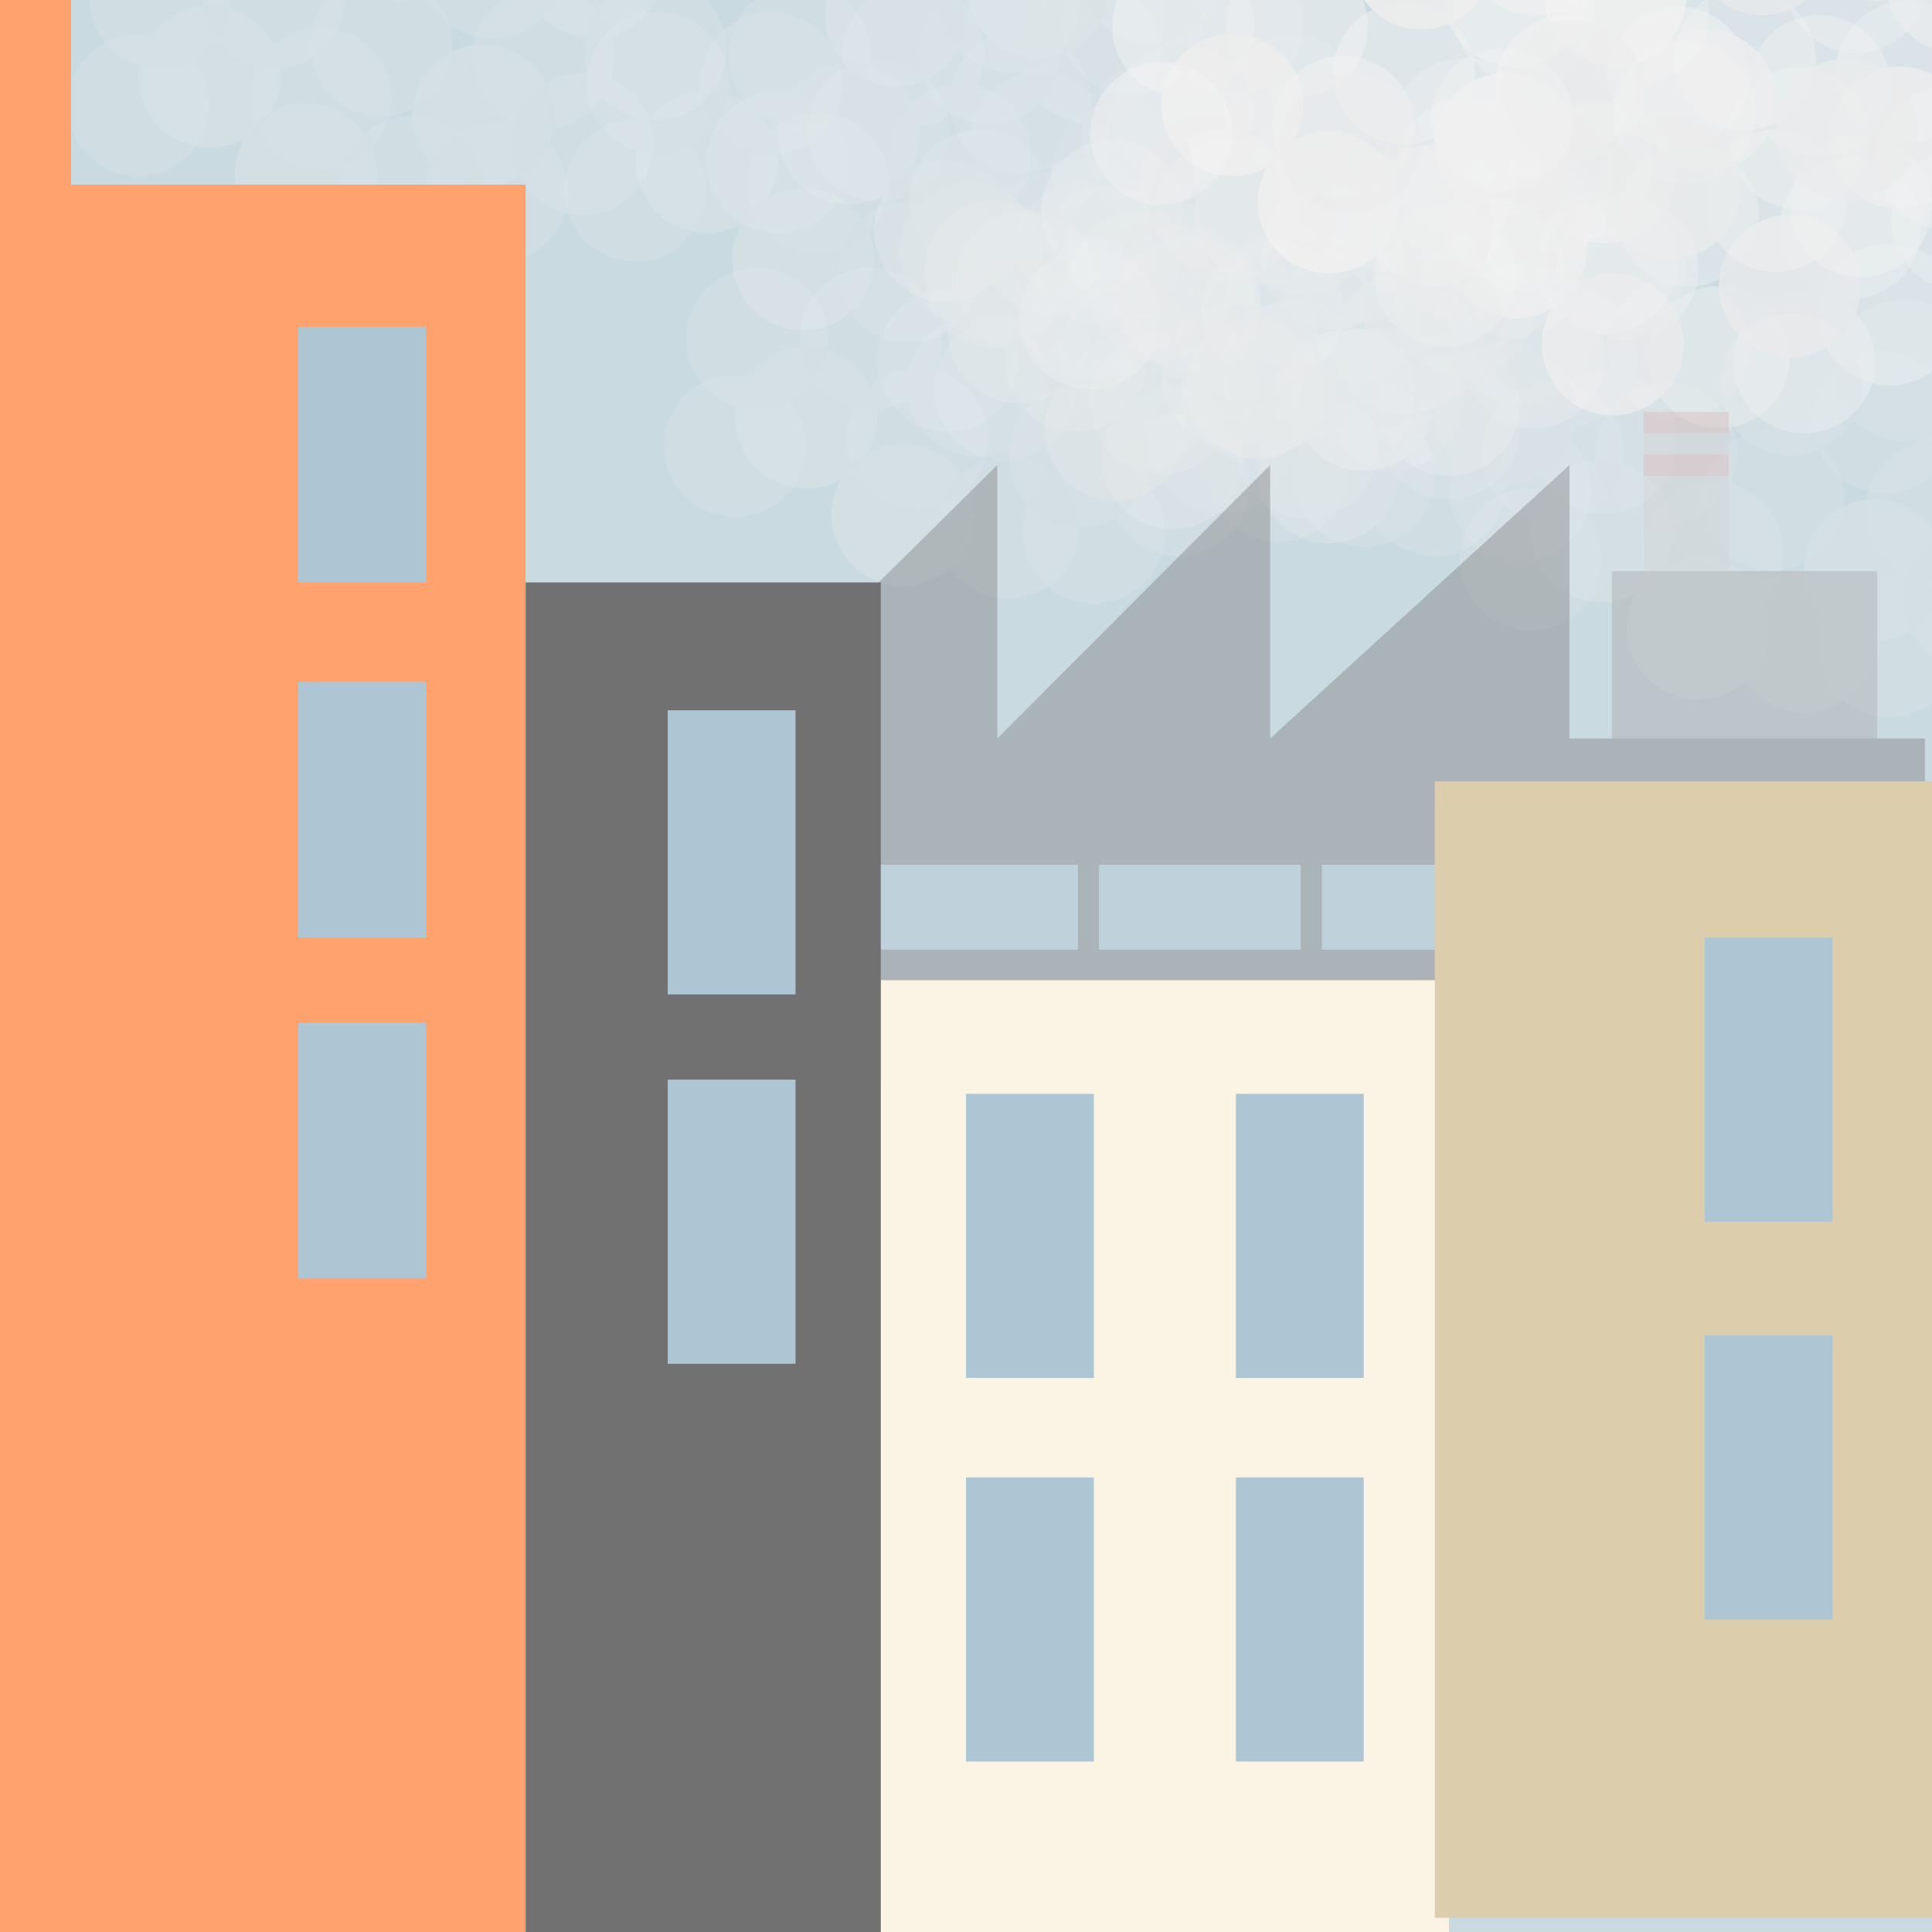 <svg width="136" height="136" viewBox="0 0 136 136" fill="none" xmlns="http://www.w3.org/2000/svg">
<g clip-path="url(#clip0)">
<rect x="-6" y="-14" width="192" height="164" fill="#CADAE1"/>
<circle cx="113.725" cy="-0.319" r="5" transform="rotate(-135.429 113.725 -0.319)" fill="#EDEDED" fill-opacity="0.92"/>
<circle cx="113.001" cy="12.142" r="5" transform="rotate(-90 113.001 12.142)" fill="#F3F3F3" fill-opacity="0.49"/>
<circle cx="91.295" cy="1.847" r="5" transform="rotate(107.908 91.295 1.847)" fill="#F3F3F3" fill-opacity="0.49"/>
<circle cx="83.295" cy="1.847" r="5" transform="rotate(107.908 83.295 1.847)" fill="#F3F3F3" fill-opacity="0.49"/>
<circle cx="108.071" cy="-3.929" r="5" transform="rotate(-135.429 108.071 -3.929)" fill="#F3F3F3" fill-opacity="0.49"/>
<circle cx="101" cy="15.142" r="5" transform="rotate(-90 101 15.142)" fill="#F3F3F3" fill-opacity="0.49"/>
<circle cx="110.237" cy="6.071" r="5" transform="rotate(-135.429 110.237 6.071)" fill="#F3F3F3" fill-opacity="0.49"/>
<circle cx="86.745" cy="7.397" r="5" transform="rotate(62.479 86.745 7.397)" fill="#EDEDED" fill-opacity="0.92"/>
<circle cx="81.745" cy="9.397" r="5" transform="rotate(62.479 81.745 9.397)" fill="#F3F3F3" fill-opacity="0.49"/>
<path d="M107 10.5C109.761 10.5 112 12.739 112 15.5C112 18.262 109.761 20.5 107 20.5C104.239 20.5 102 18.262 102 15.5C102 12.739 104.239 10.5 107 10.5Z" fill="#F3F3F3" fill-opacity="0.49"/>
<circle cx="118.122" cy="5.468" r="5" transform="rotate(107.908 118.122 5.468)" fill="#F3F3F3" fill-opacity="0.49"/>
<circle cx="106.654" cy="-0.266" r="5" transform="rotate(-135.429 106.654 -0.266)" fill="#F3F3F3" fill-opacity="0.49"/>
<circle cx="94.572" cy="8.917" r="5" transform="rotate(62.479 94.572 8.917)" fill="#F3F3F3" fill-opacity="0.49"/>
<circle cx="98.827" cy="5.173" r="5" transform="rotate(-88.325 98.827 5.173)" fill="#F3F3F3" fill-opacity="0.49"/>
<circle cx="106" cy="10.142" r="5" transform="rotate(-90 106 10.142)" fill="#EDEDED" fill-opacity="0.92"/>
<path d="M92 19C89.372 18.151 87.93 15.332 88.78 12.705C89.629 10.077 92.447 8.635 95.075 9.485C97.703 10.334 99.144 13.152 98.295 15.78C97.446 18.407 94.628 19.849 92 19Z" fill="#EDEDED" fill-opacity="0.92"/>
<circle cx="100.071" cy="-2.929" r="5" transform="rotate(-135.429 100.071 -2.929)" fill="#EDEDED" fill-opacity="0.92"/>
<g opacity="0.8">
<circle cx="133.725" cy="9.681" r="5" transform="rotate(-135.429 133.725 9.681)" fill="#EDEDED" fill-opacity="0.92"/>
<circle cx="133.001" cy="22.142" r="5" transform="rotate(-90 133.001 22.142)" fill="#F3F3F3" fill-opacity="0.49"/>
<circle cx="111.295" cy="11.847" r="5" transform="rotate(107.908 111.295 11.847)" fill="#F3F3F3" fill-opacity="0.49"/>
<circle cx="103.295" cy="11.847" r="5" transform="rotate(107.908 103.295 11.847)" fill="#F3F3F3" fill-opacity="0.49"/>
<circle cx="128.071" cy="6.071" r="5" transform="rotate(-135.429 128.071 6.071)" fill="#F3F3F3" fill-opacity="0.49"/>
<circle cx="121" cy="25.142" r="5" transform="rotate(-90 121 25.142)" fill="#F3F3F3" fill-opacity="0.49"/>
<circle cx="130.237" cy="16.071" r="5" transform="rotate(-135.429 130.237 16.071)" fill="#F3F3F3" fill-opacity="0.49"/>
<circle cx="106.745" cy="17.397" r="5" transform="rotate(62.479 106.745 17.397)" fill="#EDEDED" fill-opacity="0.92"/>
<circle cx="101.745" cy="19.397" r="5" transform="rotate(62.479 101.745 19.397)" fill="#F3F3F3" fill-opacity="0.49"/>
<path d="M127 20.5C129.761 20.5 132 22.739 132 25.5C132 28.262 129.761 30.5 127 30.5C124.239 30.5 122 28.262 122 25.5C122 22.739 124.239 20.5 127 20.5Z" fill="#F3F3F3" fill-opacity="0.49"/>
<circle cx="138.122" cy="15.468" r="5" transform="rotate(107.908 138.122 15.468)" fill="#F3F3F3" fill-opacity="0.49"/>
<circle cx="126.654" cy="9.734" r="5" transform="rotate(-135.429 126.654 9.734)" fill="#F3F3F3" fill-opacity="0.49"/>
<circle cx="114.572" cy="18.917" r="5" transform="rotate(62.479 114.572 18.917)" fill="#F3F3F3" fill-opacity="0.49"/>
<circle cx="118.827" cy="15.173" r="5" transform="rotate(-88.325 118.827 15.173)" fill="#F3F3F3" fill-opacity="0.49"/>
<circle cx="126" cy="20.142" r="5" transform="rotate(-90 126 20.142)" fill="#EDEDED" fill-opacity="0.92"/>
<path d="M112 29C109.372 28.151 107.931 25.332 108.78 22.705C109.629 20.077 112.447 18.635 115.075 19.485C117.702 20.334 119.144 23.152 118.295 25.78C117.446 28.407 114.628 29.849 112 29Z" fill="#EDEDED" fill-opacity="0.92"/>
<circle cx="120.071" cy="7.071" r="5" transform="rotate(-135.429 120.071 7.071)" fill="#EDEDED" fill-opacity="0.92"/>
</g>
<g opacity="0.3">
<circle cx="76.725" cy="3.681" r="5" transform="rotate(-135.429 76.725 3.681)" fill="#EDEDED" fill-opacity="0.92"/>
<circle cx="76.001" cy="16.142" r="5" transform="rotate(-90 76.001 16.142)" fill="#F3F3F3" fill-opacity="0.49"/>
<circle cx="54.295" cy="5.847" r="5" transform="rotate(107.908 54.295 5.847)" fill="#F3F3F3" fill-opacity="0.49"/>
<circle cx="46.295" cy="5.847" r="5" transform="rotate(107.908 46.295 5.847)" fill="#F3F3F3" fill-opacity="0.49"/>
<circle cx="71.071" cy="0.071" r="5" transform="rotate(-135.429 71.071 0.071)" fill="#F3F3F3" fill-opacity="0.49"/>
<circle cx="64" cy="19.142" r="5" transform="rotate(-90 64 19.142)" fill="#F3F3F3" fill-opacity="0.49"/>
<circle cx="73.237" cy="10.071" r="5" transform="rotate(-135.429 73.237 10.071)" fill="#F3F3F3" fill-opacity="0.49"/>
<circle cx="49.745" cy="11.397" r="5" transform="rotate(62.479 49.745 11.397)" fill="#EDEDED" fill-opacity="0.92"/>
<circle cx="44.745" cy="13.397" r="5" transform="rotate(62.479 44.745 13.397)" fill="#F3F3F3" fill-opacity="0.49"/>
<path d="M70 14.5C72.761 14.5 75 16.739 75 19.5C75 22.262 72.761 24.5 70 24.5C67.239 24.5 65 22.262 65 19.5C65 16.739 67.239 14.5 70 14.5Z" fill="#F3F3F3" fill-opacity="0.49"/>
<circle cx="81.122" cy="9.468" r="5" transform="rotate(107.908 81.122 9.468)" fill="#F3F3F3" fill-opacity="0.49"/>
<circle cx="69.654" cy="3.734" r="5" transform="rotate(-135.429 69.654 3.734)" fill="#F3F3F3" fill-opacity="0.49"/>
<circle cx="57.572" cy="12.917" r="5" transform="rotate(62.479 57.572 12.917)" fill="#F3F3F3" fill-opacity="0.49"/>
<circle cx="61.827" cy="9.173" r="5" transform="rotate(-88.325 61.827 9.173)" fill="#F3F3F3" fill-opacity="0.49"/>
<circle cx="69" cy="14.142" r="5" transform="rotate(-90 69 14.142)" fill="#EDEDED" fill-opacity="0.92"/>
<path d="M55 23C52.372 22.151 50.931 19.332 51.78 16.705C52.629 14.077 55.447 12.635 58.075 13.485C60.703 14.334 62.144 17.152 61.295 19.78C60.446 22.407 57.628 23.849 55 23Z" fill="#EDEDED" fill-opacity="0.92"/>
<circle cx="63.071" cy="1.071" r="5" transform="rotate(-135.429 63.071 1.071)" fill="#EDEDED" fill-opacity="0.92"/>
</g>
<g opacity="0.3">
<circle cx="98.725" cy="15.681" r="5" transform="rotate(-135.429 98.725 15.681)" fill="#EDEDED" fill-opacity="0.92"/>
<circle cx="98.001" cy="28.142" r="5" transform="rotate(-90 98.001 28.142)" fill="#F3F3F3" fill-opacity="0.49"/>
<circle cx="76.295" cy="17.847" r="5" transform="rotate(107.908 76.295 17.847)" fill="#F3F3F3" fill-opacity="0.49"/>
<circle cx="68.295" cy="17.847" r="5" transform="rotate(107.908 68.295 17.847)" fill="#F3F3F3" fill-opacity="0.49"/>
<circle cx="93.071" cy="12.071" r="5" transform="rotate(-135.429 93.071 12.071)" fill="#F3F3F3" fill-opacity="0.49"/>
<circle cx="86" cy="31.142" r="5" transform="rotate(-90 86 31.142)" fill="#F3F3F3" fill-opacity="0.49"/>
<circle cx="95.237" cy="22.071" r="5" transform="rotate(-135.429 95.237 22.071)" fill="#F3F3F3" fill-opacity="0.49"/>
<circle cx="71.745" cy="23.397" r="5" transform="rotate(62.479 71.745 23.397)" fill="#EDEDED" fill-opacity="0.92"/>
<circle cx="66.745" cy="25.397" r="5" transform="rotate(62.479 66.745 25.397)" fill="#F3F3F3" fill-opacity="0.49"/>
<path d="M92 26.5C94.761 26.5 97 28.739 97 31.5C97 34.261 94.761 36.5 92 36.5C89.239 36.5 87 34.261 87 31.5C87 28.739 89.239 26.5 92 26.5Z" fill="#F3F3F3" fill-opacity="0.49"/>
<circle cx="103.122" cy="21.468" r="5" transform="rotate(107.908 103.122 21.468)" fill="#F3F3F3" fill-opacity="0.49"/>
<circle cx="91.654" cy="15.734" r="5" transform="rotate(-135.429 91.654 15.734)" fill="#F3F3F3" fill-opacity="0.49"/>
<circle cx="79.572" cy="24.917" r="5" transform="rotate(62.479 79.572 24.917)" fill="#F3F3F3" fill-opacity="0.49"/>
<circle cx="83.827" cy="21.173" r="5" transform="rotate(-88.325 83.827 21.173)" fill="#F3F3F3" fill-opacity="0.49"/>
<circle cx="91" cy="26.142" r="5" transform="rotate(-90 91 26.142)" fill="#EDEDED" fill-opacity="0.92"/>
<path d="M77 35C74.372 34.151 72.93 31.332 73.78 28.705C74.629 26.077 77.447 24.635 80.075 25.485C82.703 26.334 84.144 29.152 83.295 31.78C82.446 34.407 79.628 35.849 77 35Z" fill="#EDEDED" fill-opacity="0.92"/>
<circle cx="85.071" cy="13.071" r="5" transform="rotate(-135.429 85.071 13.071)" fill="#EDEDED" fill-opacity="0.92"/>
</g>
<g opacity="0.3">
<circle cx="41.725" cy="-2.319" r="5" transform="rotate(-135.429 41.725 -2.319)" fill="#EDEDED" fill-opacity="0.92"/>
<circle cx="41.001" cy="10.142" r="5" transform="rotate(-90 41.001 10.142)" fill="#F3F3F3" fill-opacity="0.49"/>
<circle cx="19.295" cy="-0.153" r="5" transform="rotate(107.908 19.295 -0.153)" fill="#F3F3F3" fill-opacity="0.49"/>
<circle cx="11.295" cy="-0.153" r="5" transform="rotate(107.908 11.295 -0.153)" fill="#F3F3F3" fill-opacity="0.49"/>
<circle cx="36.071" cy="-5.929" r="5" transform="rotate(-135.429 36.071 -5.929)" fill="#F3F3F3" fill-opacity="0.49"/>
<circle cx="29" cy="13.142" r="5" transform="rotate(-90 29 13.142)" fill="#F3F3F3" fill-opacity="0.49"/>
<circle cx="38.237" cy="4.071" r="5" transform="rotate(-135.429 38.237 4.071)" fill="#F3F3F3" fill-opacity="0.49"/>
<circle cx="14.745" cy="5.397" r="5" transform="rotate(62.479 14.745 5.397)" fill="#EDEDED" fill-opacity="0.92"/>
<circle cx="9.745" cy="7.397" r="5" transform="rotate(62.479 9.745 7.397)" fill="#F3F3F3" fill-opacity="0.49"/>
<path d="M35 8.5C37.761 8.5 40 10.739 40 13.5C40 16.262 37.761 18.5 35 18.5C32.239 18.5 30 16.262 30 13.5C30 10.739 32.239 8.5 35 8.5Z" fill="#F3F3F3" fill-opacity="0.49"/>
<circle cx="46.122" cy="3.468" r="5" transform="rotate(107.908 46.122 3.468)" fill="#F3F3F3" fill-opacity="0.49"/>
<circle cx="34.654" cy="-2.266" r="5" transform="rotate(-135.429 34.654 -2.266)" fill="#F3F3F3" fill-opacity="0.49"/>
<circle cx="22.572" cy="6.917" r="5" transform="rotate(62.479 22.572 6.917)" fill="#F3F3F3" fill-opacity="0.49"/>
<circle cx="26.827" cy="3.173" r="5" transform="rotate(-88.325 26.827 3.173)" fill="#F3F3F3" fill-opacity="0.49"/>
<circle cx="34" cy="8.142" r="5" transform="rotate(-90 34 8.142)" fill="#EDEDED" fill-opacity="0.92"/>
<path d="M20 17C17.372 16.151 15.931 13.332 16.78 10.705C17.629 8.077 20.447 6.635 23.075 7.485C25.703 8.334 27.144 11.152 26.295 13.78C25.446 16.407 22.628 17.849 20 17Z" fill="#EDEDED" fill-opacity="0.92"/>
<circle cx="28.071" cy="-4.929" r="5" transform="rotate(-135.429 28.071 -4.929)" fill="#EDEDED" fill-opacity="0.92"/>
</g>
<g opacity="0.3">
<circle cx="86.725" cy="1.681" r="5" transform="rotate(-135.429 86.725 1.681)" fill="#EDEDED" fill-opacity="0.92"/>
<circle cx="86.001" cy="14.142" r="5" transform="rotate(-90 86.001 14.142)" fill="#F3F3F3" fill-opacity="0.49"/>
<circle cx="64.295" cy="3.847" r="5" transform="rotate(107.908 64.295 3.847)" fill="#F3F3F3" fill-opacity="0.49"/>
<circle cx="56.295" cy="3.847" r="5" transform="rotate(107.908 56.295 3.847)" fill="#F3F3F3" fill-opacity="0.49"/>
<circle cx="81.071" cy="-1.929" r="5" transform="rotate(-135.429 81.071 -1.929)" fill="#F3F3F3" fill-opacity="0.49"/>
<circle cx="74" cy="17.142" r="5" transform="rotate(-90 74 17.142)" fill="#F3F3F3" fill-opacity="0.49"/>
<circle cx="83.237" cy="8.071" r="5" transform="rotate(-135.429 83.237 8.071)" fill="#F3F3F3" fill-opacity="0.49"/>
<circle cx="59.745" cy="9.397" r="5" transform="rotate(62.479 59.745 9.397)" fill="#EDEDED" fill-opacity="0.92"/>
<circle cx="54.745" cy="11.397" r="5" transform="rotate(62.479 54.745 11.397)" fill="#F3F3F3" fill-opacity="0.49"/>
<path d="M80 12.5C82.761 12.5 85 14.739 85 17.5C85 20.262 82.761 22.5 80 22.5C77.239 22.5 75 20.262 75 17.5C75 14.739 77.239 12.5 80 12.5Z" fill="#F3F3F3" fill-opacity="0.49"/>
<circle cx="91.122" cy="7.468" r="5" transform="rotate(107.908 91.122 7.468)" fill="#F3F3F3" fill-opacity="0.49"/>
<circle cx="79.654" cy="1.734" r="5" transform="rotate(-135.429 79.654 1.734)" fill="#F3F3F3" fill-opacity="0.49"/>
<circle cx="67.572" cy="10.917" r="5" transform="rotate(62.479 67.572 10.917)" fill="#F3F3F3" fill-opacity="0.49"/>
<circle cx="71.827" cy="7.173" r="5" transform="rotate(-88.325 71.827 7.173)" fill="#F3F3F3" fill-opacity="0.49"/>
<circle cx="79" cy="12.142" r="5" transform="rotate(-90 79 12.142)" fill="#EDEDED" fill-opacity="0.92"/>
<path d="M65 21C62.372 20.151 60.931 17.332 61.78 14.705C62.629 12.077 65.447 10.635 68.075 11.485C70.703 12.334 72.144 15.152 71.295 17.78C70.446 20.407 67.628 21.849 65 21Z" fill="#EDEDED" fill-opacity="0.92"/>
<circle cx="73.071" cy="-0.929" r="5" transform="rotate(-135.429 73.071 -0.929)" fill="#EDEDED" fill-opacity="0.92"/>
</g>
<g opacity="0.3">
<circle cx="102.725" cy="17.681" r="5" transform="rotate(-135.429 102.725 17.681)" fill="#EDEDED" fill-opacity="0.92"/>
<circle cx="102.001" cy="30.142" r="5" transform="rotate(-90 102.001 30.142)" fill="#F3F3F3" fill-opacity="0.49"/>
<circle cx="80.295" cy="19.847" r="5" transform="rotate(107.908 80.295 19.847)" fill="#F3F3F3" fill-opacity="0.49"/>
<circle cx="72.295" cy="19.847" r="5" transform="rotate(107.908 72.295 19.847)" fill="#F3F3F3" fill-opacity="0.49"/>
<circle cx="97.071" cy="14.071" r="5" transform="rotate(-135.429 97.071 14.071)" fill="#F3F3F3" fill-opacity="0.49"/>
<circle cx="90" cy="33.142" r="5" transform="rotate(-90 90 33.142)" fill="#F3F3F3" fill-opacity="0.49"/>
<circle cx="99.237" cy="24.071" r="5" transform="rotate(-135.429 99.237 24.071)" fill="#F3F3F3" fill-opacity="0.49"/>
<circle cx="75.745" cy="25.397" r="5" transform="rotate(62.479 75.745 25.397)" fill="#EDEDED" fill-opacity="0.92"/>
<circle cx="70.745" cy="27.397" r="5" transform="rotate(62.479 70.745 27.397)" fill="#F3F3F3" fill-opacity="0.49"/>
<path d="M96 28.5C98.761 28.5 101 30.739 101 33.5C101 36.261 98.761 38.5 96 38.5C93.239 38.5 91 36.261 91 33.5C91 30.739 93.239 28.5 96 28.5Z" fill="#F3F3F3" fill-opacity="0.49"/>
<circle cx="107.122" cy="23.468" r="5" transform="rotate(107.908 107.122 23.468)" fill="#F3F3F3" fill-opacity="0.49"/>
<circle cx="95.654" cy="17.734" r="5" transform="rotate(-135.429 95.654 17.734)" fill="#F3F3F3" fill-opacity="0.49"/>
<circle cx="83.572" cy="26.917" r="5" transform="rotate(62.479 83.572 26.917)" fill="#F3F3F3" fill-opacity="0.49"/>
<circle cx="87.827" cy="23.173" r="5" transform="rotate(-88.325 87.827 23.173)" fill="#F3F3F3" fill-opacity="0.49"/>
<circle cx="95" cy="28.142" r="5" transform="rotate(-90 95 28.142)" fill="#EDEDED" fill-opacity="0.92"/>
<path d="M81 37C78.372 36.151 76.93 33.333 77.78 30.705C78.629 28.077 81.447 26.635 84.075 27.485C86.703 28.334 88.144 31.152 87.295 33.78C86.446 36.407 83.628 37.849 81 37Z" fill="#EDEDED" fill-opacity="0.92"/>
<circle cx="89.071" cy="15.071" r="5" transform="rotate(-135.429 89.071 15.071)" fill="#EDEDED" fill-opacity="0.92"/>
</g>
<g opacity="0.3">
<circle cx="83.725" cy="21.681" r="5" transform="rotate(-135.429 83.725 21.681)" fill="#EDEDED" fill-opacity="0.92"/>
<circle cx="83.001" cy="34.142" r="5" transform="rotate(-90 83.001 34.142)" fill="#F3F3F3" fill-opacity="0.49"/>
<circle cx="61.295" cy="23.847" r="5" transform="rotate(107.908 61.295 23.847)" fill="#F3F3F3" fill-opacity="0.49"/>
<circle cx="53.295" cy="23.847" r="5" transform="rotate(107.908 53.295 23.847)" fill="#F3F3F3" fill-opacity="0.49"/>
<circle cx="78.071" cy="18.071" r="5" transform="rotate(-135.429 78.071 18.071)" fill="#F3F3F3" fill-opacity="0.49"/>
<circle cx="71" cy="37.142" r="5" transform="rotate(-90 71 37.142)" fill="#F3F3F3" fill-opacity="0.49"/>
<circle cx="80.237" cy="28.071" r="5" transform="rotate(-135.429 80.237 28.071)" fill="#F3F3F3" fill-opacity="0.49"/>
<circle cx="56.745" cy="29.397" r="5" transform="rotate(62.479 56.745 29.397)" fill="#EDEDED" fill-opacity="0.92"/>
<circle cx="51.745" cy="31.397" r="5" transform="rotate(62.479 51.745 31.397)" fill="#F3F3F3" fill-opacity="0.49"/>
<path d="M77 32.5C79.761 32.5 82 34.739 82 37.5C82 40.261 79.761 42.5 77 42.5C74.239 42.5 72 40.261 72 37.5C72 34.739 74.239 32.5 77 32.5Z" fill="#F3F3F3" fill-opacity="0.49"/>
<circle cx="88.122" cy="27.468" r="5" transform="rotate(107.908 88.122 27.468)" fill="#F3F3F3" fill-opacity="0.49"/>
<circle cx="76.654" cy="21.734" r="5" transform="rotate(-135.429 76.654 21.734)" fill="#F3F3F3" fill-opacity="0.49"/>
<circle cx="64.572" cy="30.917" r="5" transform="rotate(62.479 64.572 30.917)" fill="#F3F3F3" fill-opacity="0.49"/>
<circle cx="68.827" cy="27.173" r="5" transform="rotate(-88.325 68.827 27.173)" fill="#F3F3F3" fill-opacity="0.49"/>
<circle cx="76" cy="32.142" r="5" transform="rotate(-90 76 32.142)" fill="#EDEDED" fill-opacity="0.92"/>
<path d="M62 41C59.372 40.151 57.931 37.333 58.78 34.705C59.629 32.077 62.447 30.635 65.075 31.485C67.703 32.334 69.144 35.152 68.295 37.78C67.446 40.407 64.628 41.849 62 41Z" fill="#EDEDED" fill-opacity="0.92"/>
<circle cx="70.071" cy="19.071" r="5" transform="rotate(-135.429 70.071 19.071)" fill="#EDEDED" fill-opacity="0.92"/>
</g>
<g opacity="0.3">
<circle cx="139.725" cy="29.681" r="5" transform="rotate(-135.429 139.725 29.681)" fill="#EDEDED" fill-opacity="0.92"/>
<circle cx="139.001" cy="42.142" r="5" transform="rotate(-90 139.001 42.142)" fill="#F3F3F3" fill-opacity="0.49"/>
<circle cx="117.295" cy="31.847" r="5" transform="rotate(107.908 117.295 31.847)" fill="#F3F3F3" fill-opacity="0.49"/>
<circle cx="109.295" cy="31.847" r="5" transform="rotate(107.908 109.295 31.847)" fill="#F3F3F3" fill-opacity="0.49"/>
<circle cx="134.071" cy="26.071" r="5" transform="rotate(-135.429 134.071 26.071)" fill="#F3F3F3" fill-opacity="0.49"/>
<circle cx="127" cy="45.142" r="5" transform="rotate(-90 127 45.142)" fill="#F3F3F3" fill-opacity="0.49"/>
<circle cx="136.237" cy="36.071" r="5" transform="rotate(-135.429 136.237 36.071)" fill="#F3F3F3" fill-opacity="0.49"/>
<circle cx="112.745" cy="37.397" r="5" transform="rotate(62.479 112.745 37.397)" fill="#EDEDED" fill-opacity="0.92"/>
<circle cx="107.745" cy="39.397" r="5" transform="rotate(62.479 107.745 39.397)" fill="#F3F3F3" fill-opacity="0.49"/>
<path d="M133 40.5C135.761 40.5 138 42.739 138 45.5C138 48.261 135.761 50.5 133 50.5C130.239 50.5 128 48.261 128 45.5C128 42.739 130.239 40.5 133 40.5Z" fill="#F3F3F3" fill-opacity="0.49"/>
<circle cx="132.654" cy="29.734" r="5" transform="rotate(-135.429 132.654 29.734)" fill="#F3F3F3" fill-opacity="0.49"/>
<circle cx="120.572" cy="38.917" r="5" transform="rotate(62.479 120.572 38.917)" fill="#F3F3F3" fill-opacity="0.49"/>
<circle cx="124.827" cy="35.173" r="5" transform="rotate(-88.325 124.827 35.173)" fill="#F3F3F3" fill-opacity="0.49"/>
<circle cx="132" cy="40.142" r="5" transform="rotate(-90 132 40.142)" fill="#EDEDED" fill-opacity="0.92"/>
<path d="M118 49C115.372 48.151 113.931 45.333 114.78 42.705C115.629 40.077 118.447 38.635 121.075 39.484C123.702 40.334 125.144 43.152 124.295 45.78C123.446 48.407 120.628 49.849 118 49Z" fill="#EDEDED" fill-opacity="0.92"/>
<circle cx="126.071" cy="27.071" r="5" transform="rotate(-135.429 126.071 27.071)" fill="#EDEDED" fill-opacity="0.92"/>
</g>
<g opacity="0.3">
<circle cx="113.725" cy="18.681" r="5" transform="rotate(-135.429 113.725 18.681)" fill="#EDEDED" fill-opacity="0.92"/>
<circle cx="113.001" cy="31.142" r="5" transform="rotate(-90 113.001 31.142)" fill="#F3F3F3" fill-opacity="0.49"/>
<circle cx="91.295" cy="20.847" r="5" transform="rotate(107.908 91.295 20.847)" fill="#F3F3F3" fill-opacity="0.49"/>
<circle cx="83.295" cy="20.847" r="5" transform="rotate(107.908 83.295 20.847)" fill="#F3F3F3" fill-opacity="0.49"/>
<circle cx="108.071" cy="15.071" r="5" transform="rotate(-135.429 108.071 15.071)" fill="#F3F3F3" fill-opacity="0.49"/>
<circle cx="101" cy="34.142" r="5" transform="rotate(-90 101 34.142)" fill="#F3F3F3" fill-opacity="0.49"/>
<circle cx="110.237" cy="25.071" r="5" transform="rotate(-135.429 110.237 25.071)" fill="#F3F3F3" fill-opacity="0.49"/>
<circle cx="86.745" cy="26.397" r="5" transform="rotate(62.479 86.745 26.397)" fill="#EDEDED" fill-opacity="0.92"/>
<circle cx="81.745" cy="28.397" r="5" transform="rotate(62.479 81.745 28.397)" fill="#F3F3F3" fill-opacity="0.49"/>
<path d="M107 29.5C109.761 29.5 112 31.739 112 34.5C112 37.261 109.761 39.5 107 39.5C104.239 39.5 102 37.261 102 34.5C102 31.739 104.239 29.5 107 29.5Z" fill="#F3F3F3" fill-opacity="0.49"/>
<circle cx="118.122" cy="24.468" r="5" transform="rotate(107.908 118.122 24.468)" fill="#F3F3F3" fill-opacity="0.49"/>
<circle cx="106.654" cy="18.734" r="5" transform="rotate(-135.429 106.654 18.734)" fill="#F3F3F3" fill-opacity="0.49"/>
<circle cx="94.572" cy="27.917" r="5" transform="rotate(62.479 94.572 27.917)" fill="#F3F3F3" fill-opacity="0.49"/>
<circle cx="98.827" cy="24.173" r="5" transform="rotate(-88.325 98.827 24.173)" fill="#F3F3F3" fill-opacity="0.49"/>
<circle cx="106" cy="29.142" r="5" transform="rotate(-90 106 29.142)" fill="#EDEDED" fill-opacity="0.92"/>
<path d="M92 38C89.372 37.151 87.93 34.333 88.78 31.705C89.629 29.077 92.447 27.635 95.075 28.485C97.703 29.334 99.144 32.152 98.295 34.78C97.446 37.407 94.628 38.849 92 38Z" fill="#EDEDED" fill-opacity="0.92"/>
<circle cx="100.071" cy="16.071" r="5" transform="rotate(-135.429 100.071 16.071)" fill="#EDEDED" fill-opacity="0.92"/>
</g>
<g opacity="0.5">
<circle cx="108.725" cy="12.681" r="5" transform="rotate(-135.429 108.725 12.681)" fill="#EDEDED" fill-opacity="0.92"/>
<circle cx="108.001" cy="25.142" r="5" transform="rotate(-90 108.001 25.142)" fill="#F3F3F3" fill-opacity="0.49"/>
<circle cx="86.295" cy="14.847" r="5" transform="rotate(107.908 86.295 14.847)" fill="#F3F3F3" fill-opacity="0.49"/>
<circle cx="78.295" cy="14.847" r="5" transform="rotate(107.908 78.295 14.847)" fill="#F3F3F3" fill-opacity="0.49"/>
<circle cx="103.071" cy="9.071" r="5" transform="rotate(-135.429 103.071 9.071)" fill="#F3F3F3" fill-opacity="0.49"/>
<circle cx="96" cy="28.142" r="5" transform="rotate(-90 96 28.142)" fill="#F3F3F3" fill-opacity="0.49"/>
<circle cx="105.237" cy="19.071" r="5" transform="rotate(-135.429 105.237 19.071)" fill="#F3F3F3" fill-opacity="0.49"/>
<circle cx="81.745" cy="20.397" r="5" transform="rotate(62.479 81.745 20.397)" fill="#EDEDED" fill-opacity="0.92"/>
<circle cx="76.745" cy="22.397" r="5" transform="rotate(62.479 76.745 22.397)" fill="#F3F3F3" fill-opacity="0.49"/>
<path d="M102 23.5C104.761 23.5 107 25.739 107 28.5C107 31.262 104.761 33.5 102 33.5C99.239 33.5 97 31.262 97 28.5C97 25.739 99.239 23.5 102 23.5Z" fill="#F3F3F3" fill-opacity="0.49"/>
<circle cx="113.122" cy="18.468" r="5" transform="rotate(107.908 113.122 18.468)" fill="#F3F3F3" fill-opacity="0.49"/>
<circle cx="101.654" cy="12.734" r="5" transform="rotate(-135.429 101.654 12.734)" fill="#F3F3F3" fill-opacity="0.49"/>
<circle cx="89.572" cy="21.917" r="5" transform="rotate(62.479 89.572 21.917)" fill="#F3F3F3" fill-opacity="0.49"/>
<circle cx="93.827" cy="18.173" r="5" transform="rotate(-88.325 93.827 18.173)" fill="#F3F3F3" fill-opacity="0.49"/>
<circle cx="101" cy="23.142" r="5" transform="rotate(-90 101 23.142)" fill="#EDEDED" fill-opacity="0.92"/>
<path d="M87 32C84.372 31.151 82.93 28.332 83.78 25.705C84.629 23.077 87.447 21.635 90.075 22.485C92.703 23.334 94.144 26.152 93.295 28.78C92.446 31.407 89.628 32.849 87 32Z" fill="#EDEDED" fill-opacity="0.92"/>
<circle cx="95.071" cy="10.071" r="5" transform="rotate(-135.429 95.071 10.071)" fill="#EDEDED" fill-opacity="0.92"/>
</g>
<g opacity="0.8">
<circle cx="137.725" cy="-1.319" r="5" transform="rotate(-135.429 137.725 -1.319)" fill="#EDEDED" fill-opacity="0.92"/>
<circle cx="137.001" cy="11.142" r="5" transform="rotate(-90 137.001 11.142)" fill="#F3F3F3" fill-opacity="0.49"/>
<circle cx="115.295" cy="0.847" r="5" transform="rotate(107.908 115.295 0.847)" fill="#F3F3F3" fill-opacity="0.49"/>
<circle cx="107.295" cy="0.847" r="5" transform="rotate(107.908 107.295 0.847)" fill="#F3F3F3" fill-opacity="0.49"/>
<circle cx="132.071" cy="-4.929" r="5" transform="rotate(-135.429 132.071 -4.929)" fill="#F3F3F3" fill-opacity="0.49"/>
<circle cx="125" cy="14.142" r="5" transform="rotate(-90 125 14.142)" fill="#F3F3F3" fill-opacity="0.49"/>
<circle cx="134.237" cy="5.071" r="5" transform="rotate(-135.429 134.237 5.071)" fill="#F3F3F3" fill-opacity="0.49"/>
<circle cx="110.745" cy="6.397" r="5" transform="rotate(62.479 110.745 6.397)" fill="#EDEDED" fill-opacity="0.92"/>
<circle cx="105.745" cy="8.397" r="5" transform="rotate(62.479 105.745 8.397)" fill="#F3F3F3" fill-opacity="0.49"/>
<path d="M131 9.5C133.761 9.5 136 11.739 136 14.5C136 17.262 133.761 19.5 131 19.5C128.239 19.5 126 17.262 126 14.5C126 11.739 128.239 9.5 131 9.5Z" fill="#F3F3F3" fill-opacity="0.49"/>
<circle cx="142.122" cy="4.468" r="5" transform="rotate(107.908 142.122 4.468)" fill="#F3F3F3" fill-opacity="0.49"/>
<circle cx="130.654" cy="-1.266" r="5" transform="rotate(-135.429 130.654 -1.266)" fill="#F3F3F3" fill-opacity="0.49"/>
<circle cx="118.572" cy="7.917" r="5" transform="rotate(62.479 118.572 7.917)" fill="#F3F3F3" fill-opacity="0.49"/>
<circle cx="122.827" cy="4.173" r="5" transform="rotate(-88.325 122.827 4.173)" fill="#F3F3F3" fill-opacity="0.49"/>
<circle cx="130" cy="9.142" r="5" transform="rotate(-90 130 9.142)" fill="#EDEDED" fill-opacity="0.92"/>
<path d="M116 18C113.372 17.151 111.931 14.332 112.78 11.705C113.629 9.077 116.447 7.635 119.075 8.485C121.702 9.334 123.144 12.152 122.295 14.78C121.446 17.407 118.628 18.849 116 18Z" fill="#EDEDED" fill-opacity="0.92"/>
<circle cx="124.071" cy="-3.929" r="5" transform="rotate(-135.429 124.071 -3.929)" fill="#EDEDED" fill-opacity="0.92"/>
</g>
<g opacity="0.4">
<g filter="url(#filter0_d)">
<rect x="113.468" y="40.203" width="18.671" height="28.38" fill="#A7A7A7"/>
<rect x="115.709" y="29" width="5.975" height="11.203" fill="#D1D1D1"/>
<rect x="115.709" y="29" width="5.975" height="1.494" fill="#DAB6B6"/>
<rect x="115.709" y="29" width="5.975" height="1.494" fill="#DAB6B6"/>
<rect x="115.709" y="29" width="5.975" height="1.494" fill="#DAB6B6"/>
<rect x="115.709" y="31.987" width="5.975" height="1.494" fill="#DAB6B6"/>
<rect x="115.709" y="31.987" width="5.975" height="1.494" fill="#DAB6B6"/>
<rect x="115.709" y="31.987" width="5.975" height="1.494" fill="#DAB6B6"/>
</g>
<g filter="url(#filter1_d)">
<path d="M110.481 32.734V51.986H135.5V76.051H110.481H50.734V51.986L70.205 32.734V51.986L89.41 32.734V51.986L110.481 32.734Z" fill="#7A7A7A"/>
</g>
<g filter="url(#filter2_i)">
<rect x="47" y="58.873" width="14.19" height="5.975" fill="#AEC6D3"/>
</g>
<g filter="url(#filter3_i)">
<rect x="62.684" y="58.873" width="14.19" height="5.975" fill="#AEC6D3"/>
</g>
<g filter="url(#filter4_i)">
<rect x="78.367" y="58.873" width="14.19" height="5.975" fill="#AEC6D3"/>
</g>
<g filter="url(#filter5_i)">
<rect x="94.051" y="58.873" width="14.19" height="5.975" fill="#AEC6D3"/>
</g>
</g>
<g filter="url(#filter6_d)">
<rect x="62" y="70" width="40" height="70" fill="#FBF4E4"/>
</g>
<g filter="url(#filter7_d)">
<rect x="37" y="41" width="25" height="95" fill="#717171"/>
</g>
<g filter="url(#filter8_d)">
<rect x="4" y="13" width="33" height="123" fill="#FFA26D"/>
</g>
<rect x="-28" width="33" height="136" fill="#FFA26D"/>
<g filter="url(#filter9_i)">
<rect x="21" y="21" width="9" height="18" fill="#AEC6D3"/>
</g>
<g filter="url(#filter10_i)">
<rect x="21" y="46" width="9" height="18" fill="#AEC6D3"/>
</g>
<g filter="url(#filter11_i)">
<rect x="21" y="70" width="9" height="18" fill="#AEC6D3"/>
</g>
<g filter="url(#filter12_i)">
<rect x="47" y="48" width="9" height="20" fill="#AEC6D3"/>
</g>
<g filter="url(#filter13_i)">
<rect x="87" y="75" width="9" height="20" fill="#AEC6D3"/>
</g>
<g filter="url(#filter14_i)">
<rect x="68" y="75" width="9" height="20" fill="#AEC6D3"/>
</g>
<g filter="url(#filter15_i)">
<rect x="68" y="102" width="9" height="20" fill="#AEC6D3"/>
</g>
<g filter="url(#filter16_i)">
<rect x="87" y="102" width="9" height="20" fill="#AEC6D3"/>
</g>
<g filter="url(#filter17_i)">
<rect x="47" y="74" width="9" height="20" fill="#AEC6D3"/>
</g>
<g filter="url(#filter18_d)">
<rect x="101" y="56" width="40" height="80" fill="#DCCEAC"/>
</g>
<g filter="url(#filter19_i)">
<rect x="120" y="64" width="9" height="20" fill="#AEC6D3"/>
</g>
<g filter="url(#filter20_i)">
<rect x="120" y="92" width="9" height="20" fill="#AEC6D3"/>
</g>
</g>
<defs>
<filter id="filter0_d" x="109.468" y="25" width="26.671" height="47.582" filterUnits="userSpaceOnUse" color-interpolation-filters="sRGB">
<feFlood flood-opacity="0" result="BackgroundImageFix"/>
<feColorMatrix in="SourceAlpha" type="matrix" values="0 0 0 0 0 0 0 0 0 0 0 0 0 0 0 0 0 0 127 0"/>
<feOffset/>
<feGaussianBlur stdDeviation="2"/>
<feColorMatrix type="matrix" values="0 0 0 0 0 0 0 0 0 0 0 0 0 0 0 0 0 0 0.12 0"/>
<feBlend mode="normal" in2="BackgroundImageFix" result="effect1_dropShadow"/>
<feBlend mode="normal" in="SourceGraphic" in2="effect1_dropShadow" result="shape"/>
</filter>
<filter id="filter1_d" x="46.734" y="28.734" width="92.766" height="51.316" filterUnits="userSpaceOnUse" color-interpolation-filters="sRGB">
<feFlood flood-opacity="0" result="BackgroundImageFix"/>
<feColorMatrix in="SourceAlpha" type="matrix" values="0 0 0 0 0 0 0 0 0 0 0 0 0 0 0 0 0 0 127 0"/>
<feOffset/>
<feGaussianBlur stdDeviation="2"/>
<feColorMatrix type="matrix" values="0 0 0 0 0 0 0 0 0 0 0 0 0 0 0 0 0 0 0.25 0"/>
<feBlend mode="normal" in2="BackgroundImageFix" result="effect1_dropShadow"/>
<feBlend mode="normal" in="SourceGraphic" in2="effect1_dropShadow" result="shape"/>
</filter>
<filter id="filter2_i" x="46" y="58.873" width="15.19" height="7.975" filterUnits="userSpaceOnUse" color-interpolation-filters="sRGB">
<feFlood flood-opacity="0" result="BackgroundImageFix"/>
<feBlend mode="normal" in="SourceGraphic" in2="BackgroundImageFix" result="shape"/>
<feColorMatrix in="SourceAlpha" type="matrix" values="0 0 0 0 0 0 0 0 0 0 0 0 0 0 0 0 0 0 127 0" result="hardAlpha"/>
<feOffset dx="-1" dy="2"/>
<feGaussianBlur stdDeviation="1.5"/>
<feComposite in2="hardAlpha" operator="arithmetic" k2="-1" k3="1"/>
<feColorMatrix type="matrix" values="0 0 0 0 0.069 0 0 0 0 0.129 0 0 0 0 0.154 0 0 0 0.25 0"/>
<feBlend mode="normal" in2="shape" result="effect1_innerShadow"/>
</filter>
<filter id="filter3_i" x="61.684" y="58.873" width="15.19" height="7.975" filterUnits="userSpaceOnUse" color-interpolation-filters="sRGB">
<feFlood flood-opacity="0" result="BackgroundImageFix"/>
<feBlend mode="normal" in="SourceGraphic" in2="BackgroundImageFix" result="shape"/>
<feColorMatrix in="SourceAlpha" type="matrix" values="0 0 0 0 0 0 0 0 0 0 0 0 0 0 0 0 0 0 127 0" result="hardAlpha"/>
<feOffset dx="-1" dy="2"/>
<feGaussianBlur stdDeviation="1.5"/>
<feComposite in2="hardAlpha" operator="arithmetic" k2="-1" k3="1"/>
<feColorMatrix type="matrix" values="0 0 0 0 0.069 0 0 0 0 0.129 0 0 0 0 0.154 0 0 0 0.25 0"/>
<feBlend mode="normal" in2="shape" result="effect1_innerShadow"/>
</filter>
<filter id="filter4_i" x="77.367" y="58.873" width="15.19" height="7.975" filterUnits="userSpaceOnUse" color-interpolation-filters="sRGB">
<feFlood flood-opacity="0" result="BackgroundImageFix"/>
<feBlend mode="normal" in="SourceGraphic" in2="BackgroundImageFix" result="shape"/>
<feColorMatrix in="SourceAlpha" type="matrix" values="0 0 0 0 0 0 0 0 0 0 0 0 0 0 0 0 0 0 127 0" result="hardAlpha"/>
<feOffset dx="-1" dy="2"/>
<feGaussianBlur stdDeviation="1.5"/>
<feComposite in2="hardAlpha" operator="arithmetic" k2="-1" k3="1"/>
<feColorMatrix type="matrix" values="0 0 0 0 0.069 0 0 0 0 0.129 0 0 0 0 0.154 0 0 0 0.25 0"/>
<feBlend mode="normal" in2="shape" result="effect1_innerShadow"/>
</filter>
<filter id="filter5_i" x="93.051" y="58.873" width="15.19" height="7.975" filterUnits="userSpaceOnUse" color-interpolation-filters="sRGB">
<feFlood flood-opacity="0" result="BackgroundImageFix"/>
<feBlend mode="normal" in="SourceGraphic" in2="BackgroundImageFix" result="shape"/>
<feColorMatrix in="SourceAlpha" type="matrix" values="0 0 0 0 0 0 0 0 0 0 0 0 0 0 0 0 0 0 127 0" result="hardAlpha"/>
<feOffset dx="-1" dy="2"/>
<feGaussianBlur stdDeviation="1.5"/>
<feComposite in2="hardAlpha" operator="arithmetic" k2="-1" k3="1"/>
<feColorMatrix type="matrix" values="0 0 0 0 0.069 0 0 0 0 0.129 0 0 0 0 0.154 0 0 0 0.25 0"/>
<feBlend mode="normal" in2="shape" result="effect1_innerShadow"/>
</filter>
<filter id="filter6_d" x="58" y="65" width="48" height="78" filterUnits="userSpaceOnUse" color-interpolation-filters="sRGB">
<feFlood flood-opacity="0" result="BackgroundImageFix"/>
<feColorMatrix in="SourceAlpha" type="matrix" values="0 0 0 0 0 0 0 0 0 0 0 0 0 0 0 0 0 0 127 0"/>
<feOffset dy="-1"/>
<feGaussianBlur stdDeviation="2"/>
<feColorMatrix type="matrix" values="0 0 0 0 0 0 0 0 0 0 0 0 0 0 0 0 0 0 0.15 0"/>
<feBlend mode="normal" in2="BackgroundImageFix" result="effect1_dropShadow"/>
<feBlend mode="normal" in="SourceGraphic" in2="effect1_dropShadow" result="shape"/>
</filter>
<filter id="filter7_d" x="33" y="37" width="33" height="103" filterUnits="userSpaceOnUse" color-interpolation-filters="sRGB">
<feFlood flood-opacity="0" result="BackgroundImageFix"/>
<feColorMatrix in="SourceAlpha" type="matrix" values="0 0 0 0 0 0 0 0 0 0 0 0 0 0 0 0 0 0 127 0"/>
<feOffset/>
<feGaussianBlur stdDeviation="2"/>
<feColorMatrix type="matrix" values="0 0 0 0 0 0 0 0 0 0 0 0 0 0 0 0 0 0 0.12 0"/>
<feBlend mode="normal" in2="BackgroundImageFix" result="effect1_dropShadow"/>
<feBlend mode="normal" in="SourceGraphic" in2="effect1_dropShadow" result="shape"/>
</filter>
<filter id="filter8_d" x="0" y="9" width="41" height="131" filterUnits="userSpaceOnUse" color-interpolation-filters="sRGB">
<feFlood flood-opacity="0" result="BackgroundImageFix"/>
<feColorMatrix in="SourceAlpha" type="matrix" values="0 0 0 0 0 0 0 0 0 0 0 0 0 0 0 0 0 0 127 0"/>
<feOffset/>
<feGaussianBlur stdDeviation="2"/>
<feColorMatrix type="matrix" values="0 0 0 0 0 0 0 0 0 0 0 0 0 0 0 0 0 0 0.12 0"/>
<feBlend mode="normal" in2="BackgroundImageFix" result="effect1_dropShadow"/>
<feBlend mode="normal" in="SourceGraphic" in2="effect1_dropShadow" result="shape"/>
</filter>
<filter id="filter9_i" x="21" y="21" width="9" height="20" filterUnits="userSpaceOnUse" color-interpolation-filters="sRGB">
<feFlood flood-opacity="0" result="BackgroundImageFix"/>
<feBlend mode="normal" in="SourceGraphic" in2="BackgroundImageFix" result="shape"/>
<feColorMatrix in="SourceAlpha" type="matrix" values="0 0 0 0 0 0 0 0 0 0 0 0 0 0 0 0 0 0 127 0" result="hardAlpha"/>
<feOffset dy="2"/>
<feGaussianBlur stdDeviation="1.5"/>
<feComposite in2="hardAlpha" operator="arithmetic" k2="-1" k3="1"/>
<feColorMatrix type="matrix" values="0 0 0 0 0.121 0 0 0 0 0.195 0 0 0 0 0.237 0 0 0 0.2 0"/>
<feBlend mode="normal" in2="shape" result="effect1_innerShadow"/>
</filter>
<filter id="filter10_i" x="21" y="46" width="9" height="20" filterUnits="userSpaceOnUse" color-interpolation-filters="sRGB">
<feFlood flood-opacity="0" result="BackgroundImageFix"/>
<feBlend mode="normal" in="SourceGraphic" in2="BackgroundImageFix" result="shape"/>
<feColorMatrix in="SourceAlpha" type="matrix" values="0 0 0 0 0 0 0 0 0 0 0 0 0 0 0 0 0 0 127 0" result="hardAlpha"/>
<feOffset dy="2"/>
<feGaussianBlur stdDeviation="1.5"/>
<feComposite in2="hardAlpha" operator="arithmetic" k2="-1" k3="1"/>
<feColorMatrix type="matrix" values="0 0 0 0 0.121 0 0 0 0 0.195 0 0 0 0 0.237 0 0 0 0.2 0"/>
<feBlend mode="normal" in2="shape" result="effect1_innerShadow"/>
</filter>
<filter id="filter11_i" x="21" y="70" width="9" height="20" filterUnits="userSpaceOnUse" color-interpolation-filters="sRGB">
<feFlood flood-opacity="0" result="BackgroundImageFix"/>
<feBlend mode="normal" in="SourceGraphic" in2="BackgroundImageFix" result="shape"/>
<feColorMatrix in="SourceAlpha" type="matrix" values="0 0 0 0 0 0 0 0 0 0 0 0 0 0 0 0 0 0 127 0" result="hardAlpha"/>
<feOffset dy="2"/>
<feGaussianBlur stdDeviation="1.5"/>
<feComposite in2="hardAlpha" operator="arithmetic" k2="-1" k3="1"/>
<feColorMatrix type="matrix" values="0 0 0 0 0.121 0 0 0 0 0.195 0 0 0 0 0.237 0 0 0 0.2 0"/>
<feBlend mode="normal" in2="shape" result="effect1_innerShadow"/>
</filter>
<filter id="filter12_i" x="47" y="48" width="9" height="22" filterUnits="userSpaceOnUse" color-interpolation-filters="sRGB">
<feFlood flood-opacity="0" result="BackgroundImageFix"/>
<feBlend mode="normal" in="SourceGraphic" in2="BackgroundImageFix" result="shape"/>
<feColorMatrix in="SourceAlpha" type="matrix" values="0 0 0 0 0 0 0 0 0 0 0 0 0 0 0 0 0 0 127 0" result="hardAlpha"/>
<feOffset dy="2"/>
<feGaussianBlur stdDeviation="1.5"/>
<feComposite in2="hardAlpha" operator="arithmetic" k2="-1" k3="1"/>
<feColorMatrix type="matrix" values="0 0 0 0 0.121 0 0 0 0 0.195 0 0 0 0 0.237 0 0 0 0.2 0"/>
<feBlend mode="normal" in2="shape" result="effect1_innerShadow"/>
</filter>
<filter id="filter13_i" x="87" y="75" width="9" height="22" filterUnits="userSpaceOnUse" color-interpolation-filters="sRGB">
<feFlood flood-opacity="0" result="BackgroundImageFix"/>
<feBlend mode="normal" in="SourceGraphic" in2="BackgroundImageFix" result="shape"/>
<feColorMatrix in="SourceAlpha" type="matrix" values="0 0 0 0 0 0 0 0 0 0 0 0 0 0 0 0 0 0 127 0" result="hardAlpha"/>
<feOffset dy="2"/>
<feGaussianBlur stdDeviation="1.5"/>
<feComposite in2="hardAlpha" operator="arithmetic" k2="-1" k3="1"/>
<feColorMatrix type="matrix" values="0 0 0 0 0.121 0 0 0 0 0.195 0 0 0 0 0.237 0 0 0 0.2 0"/>
<feBlend mode="normal" in2="shape" result="effect1_innerShadow"/>
</filter>
<filter id="filter14_i" x="68" y="75" width="9" height="22" filterUnits="userSpaceOnUse" color-interpolation-filters="sRGB">
<feFlood flood-opacity="0" result="BackgroundImageFix"/>
<feBlend mode="normal" in="SourceGraphic" in2="BackgroundImageFix" result="shape"/>
<feColorMatrix in="SourceAlpha" type="matrix" values="0 0 0 0 0 0 0 0 0 0 0 0 0 0 0 0 0 0 127 0" result="hardAlpha"/>
<feOffset dy="2"/>
<feGaussianBlur stdDeviation="1.5"/>
<feComposite in2="hardAlpha" operator="arithmetic" k2="-1" k3="1"/>
<feColorMatrix type="matrix" values="0 0 0 0 0.121 0 0 0 0 0.195 0 0 0 0 0.237 0 0 0 0.2 0"/>
<feBlend mode="normal" in2="shape" result="effect1_innerShadow"/>
</filter>
<filter id="filter15_i" x="68" y="102" width="9" height="22" filterUnits="userSpaceOnUse" color-interpolation-filters="sRGB">
<feFlood flood-opacity="0" result="BackgroundImageFix"/>
<feBlend mode="normal" in="SourceGraphic" in2="BackgroundImageFix" result="shape"/>
<feColorMatrix in="SourceAlpha" type="matrix" values="0 0 0 0 0 0 0 0 0 0 0 0 0 0 0 0 0 0 127 0" result="hardAlpha"/>
<feOffset dy="2"/>
<feGaussianBlur stdDeviation="1.5"/>
<feComposite in2="hardAlpha" operator="arithmetic" k2="-1" k3="1"/>
<feColorMatrix type="matrix" values="0 0 0 0 0.121 0 0 0 0 0.195 0 0 0 0 0.237 0 0 0 0.2 0"/>
<feBlend mode="normal" in2="shape" result="effect1_innerShadow"/>
</filter>
<filter id="filter16_i" x="87" y="102" width="9" height="22" filterUnits="userSpaceOnUse" color-interpolation-filters="sRGB">
<feFlood flood-opacity="0" result="BackgroundImageFix"/>
<feBlend mode="normal" in="SourceGraphic" in2="BackgroundImageFix" result="shape"/>
<feColorMatrix in="SourceAlpha" type="matrix" values="0 0 0 0 0 0 0 0 0 0 0 0 0 0 0 0 0 0 127 0" result="hardAlpha"/>
<feOffset dy="2"/>
<feGaussianBlur stdDeviation="1.5"/>
<feComposite in2="hardAlpha" operator="arithmetic" k2="-1" k3="1"/>
<feColorMatrix type="matrix" values="0 0 0 0 0.121 0 0 0 0 0.195 0 0 0 0 0.237 0 0 0 0.2 0"/>
<feBlend mode="normal" in2="shape" result="effect1_innerShadow"/>
</filter>
<filter id="filter17_i" x="47" y="74" width="9" height="22" filterUnits="userSpaceOnUse" color-interpolation-filters="sRGB">
<feFlood flood-opacity="0" result="BackgroundImageFix"/>
<feBlend mode="normal" in="SourceGraphic" in2="BackgroundImageFix" result="shape"/>
<feColorMatrix in="SourceAlpha" type="matrix" values="0 0 0 0 0 0 0 0 0 0 0 0 0 0 0 0 0 0 127 0" result="hardAlpha"/>
<feOffset dy="2"/>
<feGaussianBlur stdDeviation="1.5"/>
<feComposite in2="hardAlpha" operator="arithmetic" k2="-1" k3="1"/>
<feColorMatrix type="matrix" values="0 0 0 0 0.121 0 0 0 0 0.195 0 0 0 0 0.237 0 0 0 0.2 0"/>
<feBlend mode="normal" in2="shape" result="effect1_innerShadow"/>
</filter>
<filter id="filter18_d" x="97" y="51" width="48" height="88" filterUnits="userSpaceOnUse" color-interpolation-filters="sRGB">
<feFlood flood-opacity="0" result="BackgroundImageFix"/>
<feColorMatrix in="SourceAlpha" type="matrix" values="0 0 0 0 0 0 0 0 0 0 0 0 0 0 0 0 0 0 127 0"/>
<feOffset dy="-1"/>
<feGaussianBlur stdDeviation="2"/>
<feColorMatrix type="matrix" values="0 0 0 0 0 0 0 0 0 0 0 0 0 0 0 0 0 0 0.12 0"/>
<feBlend mode="normal" in2="BackgroundImageFix" result="effect1_dropShadow"/>
<feBlend mode="normal" in="SourceGraphic" in2="effect1_dropShadow" result="shape"/>
</filter>
<filter id="filter19_i" x="120" y="64" width="9" height="22" filterUnits="userSpaceOnUse" color-interpolation-filters="sRGB">
<feFlood flood-opacity="0" result="BackgroundImageFix"/>
<feBlend mode="normal" in="SourceGraphic" in2="BackgroundImageFix" result="shape"/>
<feColorMatrix in="SourceAlpha" type="matrix" values="0 0 0 0 0 0 0 0 0 0 0 0 0 0 0 0 0 0 127 0" result="hardAlpha"/>
<feOffset dy="2"/>
<feGaussianBlur stdDeviation="1.5"/>
<feComposite in2="hardAlpha" operator="arithmetic" k2="-1" k3="1"/>
<feColorMatrix type="matrix" values="0 0 0 0 0.121 0 0 0 0 0.195 0 0 0 0 0.237 0 0 0 0.2 0"/>
<feBlend mode="normal" in2="shape" result="effect1_innerShadow"/>
</filter>
<filter id="filter20_i" x="120" y="92" width="9" height="22" filterUnits="userSpaceOnUse" color-interpolation-filters="sRGB">
<feFlood flood-opacity="0" result="BackgroundImageFix"/>
<feBlend mode="normal" in="SourceGraphic" in2="BackgroundImageFix" result="shape"/>
<feColorMatrix in="SourceAlpha" type="matrix" values="0 0 0 0 0 0 0 0 0 0 0 0 0 0 0 0 0 0 127 0" result="hardAlpha"/>
<feOffset dy="2"/>
<feGaussianBlur stdDeviation="1.5"/>
<feComposite in2="hardAlpha" operator="arithmetic" k2="-1" k3="1"/>
<feColorMatrix type="matrix" values="0 0 0 0 0.121 0 0 0 0 0.195 0 0 0 0 0.237 0 0 0 0.2 0"/>
<feBlend mode="normal" in2="shape" result="effect1_innerShadow"/>
</filter>
<clipPath id="clip0">
<rect width="136" height="136" fill="white"/>
</clipPath>
</defs>
</svg>
